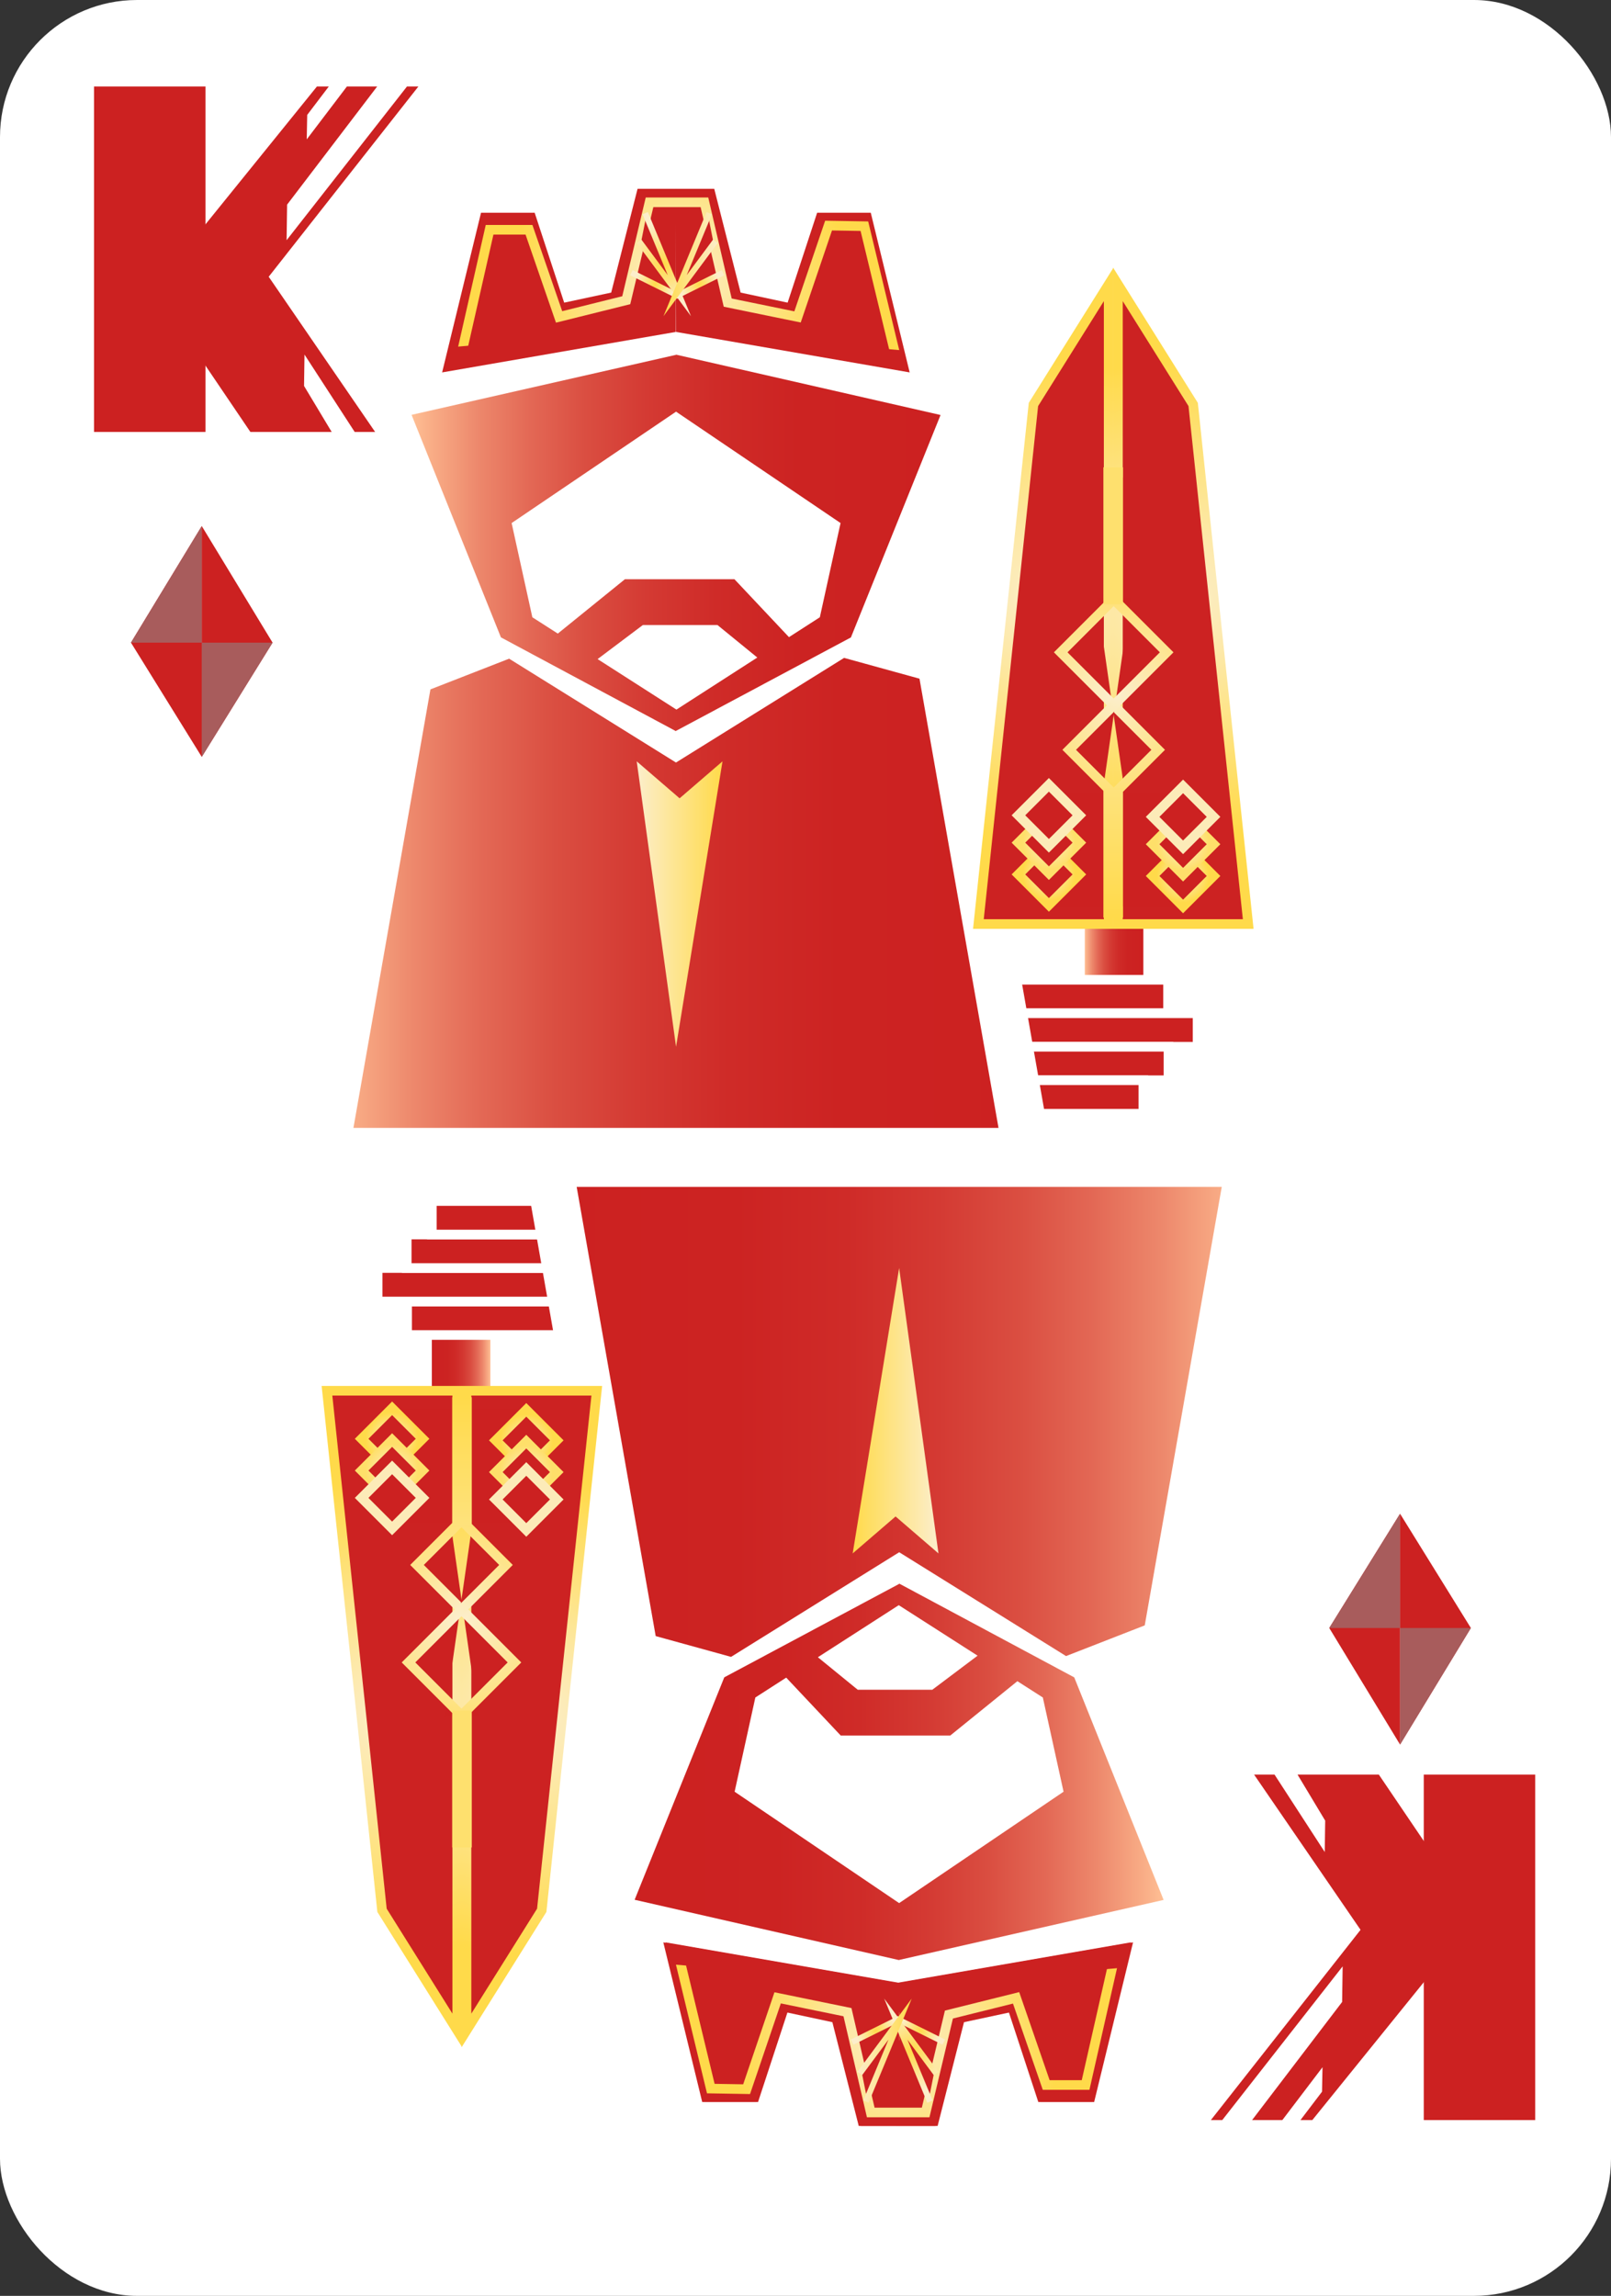 <?xml version="1.0" encoding="UTF-8"?>
<svg id="Layer_2" data-name="Layer 2" xmlns="http://www.w3.org/2000/svg" width="837.007" height="1192.499" xmlns:xlink="http://www.w3.org/1999/xlink" viewBox="0 0 837.007 1192.499">
  <rect x="0" y="0" width="837.007" height="1192.499" fill="#333333" stroke="none"/>
  <defs>
    <style>
      .cls-1 {
        stroke: url(#linear-gradient-7);
      }

      .cls-1, .cls-2, .cls-3, .cls-4, .cls-5, .cls-6, .cls-7, .cls-8, .cls-9, .cls-10, .cls-11, .cls-12, .cls-13, .cls-14, .cls-15, .cls-16, .cls-17, .cls-18, .cls-19, .cls-20, .cls-21, .cls-22, .cls-23, .cls-24, .cls-25, .cls-26, .cls-27, .cls-28, .cls-29, .cls-30, .cls-31, .cls-32, .cls-33, .cls-34, .cls-35 {
        stroke-miterlimit: 10;
      }

      .cls-1, .cls-3, .cls-6, .cls-7, .cls-8, .cls-9, .cls-10, .cls-11, .cls-12, .cls-13, .cls-14, .cls-15, .cls-16, .cls-17, .cls-18, .cls-19, .cls-20, .cls-21, .cls-22, .cls-23, .cls-24, .cls-25, .cls-26, .cls-27, .cls-28, .cls-29, .cls-30, .cls-31, .cls-32, .cls-33, .cls-34, .cls-35 {
        stroke-linecap: square;
      }

      .cls-1, .cls-3, .cls-6, .cls-12, .cls-24, .cls-27, .cls-28, .cls-30, .cls-31, .cls-32, .cls-33, .cls-34 {
        stroke-width: 3px;
      }

      .cls-2, .cls-36, .cls-3, .cls-6, .cls-7, .cls-8, .cls-9, .cls-12, .cls-15, .cls-16, .cls-17, .cls-18, .cls-19, .cls-20, .cls-21, .cls-22, .cls-23, .cls-24, .cls-29 {
        fill: #cc2121;
      }

      .cls-2, .cls-4, .cls-5 {
        stroke: #fff;
      }

      .cls-2, .cls-7, .cls-8, .cls-9, .cls-10, .cls-11, .cls-13, .cls-14, .cls-15, .cls-16, .cls-17, .cls-18, .cls-19, .cls-20, .cls-21, .cls-22, .cls-23, .cls-25, .cls-26, .cls-29, .cls-35 {
        stroke-width: 5px;
      }

      .cls-37 {
        fill: url(#linear-gradient);
      }

      .cls-38 {
        fill: #fee06e;
      }

      .cls-39 {
        fill: #fff;
      }

      .cls-40 {
        fill: #a85c5c;
      }

      .cls-41, .cls-10, .cls-11, .cls-13, .cls-14 {
        fill: #c22;
      }

      .cls-3 {
        stroke: url(#radial-gradient-3);
      }

      .cls-4 {
        fill: url(#linear-gradient-2);
      }

      .cls-4, .cls-5 {
        stroke-width: 25px;
      }

      .cls-5 {
        fill: url(#linear-gradient-9);
      }

      .cls-6 {
        stroke: url(#radial-gradient-19);
      }

      .cls-7 {
        stroke: url(#radial-gradient-8);
      }

      .cls-8 {
        stroke: url(#radial-gradient-9);
      }

      .cls-9 {
        stroke: url(#radial-gradient-7);
      }

      .cls-10 {
        stroke: url(#radial-gradient-6);
      }

      .cls-11 {
        stroke: url(#radial-gradient-5);
      }

      .cls-12 {
        stroke: url(#linear-gradient-10);
      }

      .cls-13 {
        stroke: url(#radial-gradient-22);
      }

      .cls-14 {
        stroke: url(#radial-gradient-21);
      }

      .cls-15 {
        stroke: url(#radial-gradient-11);
      }

      .cls-16 {
        stroke: url(#radial-gradient-10);
      }

      .cls-17 {
        stroke: url(#radial-gradient-12);
      }

      .cls-18 {
        stroke: url(#radial-gradient-24);
      }

      .cls-19 {
        stroke: url(#radial-gradient-23);
      }

      .cls-20 {
        stroke: url(#radial-gradient-28);
      }

      .cls-21 {
        stroke: url(#radial-gradient-25);
      }

      .cls-22 {
        stroke: url(#radial-gradient-27);
      }

      .cls-23 {
        stroke: url(#radial-gradient-26);
      }

      .cls-24 {
        stroke: url(#linear-gradient-3);
      }

      .cls-42 {
        fill: url(#linear-gradient-8);
      }

      .cls-43 {
        fill: url(#linear-gradient-4);
      }

      .cls-44 {
        fill: url(#linear-gradient-6);
      }

      .cls-45 {
        fill: url(#linear-gradient-5);
      }

      .cls-25 {
        stroke: url(#radial-gradient-17);
      }

      .cls-25, .cls-26, .cls-35 {
        fill: none;
      }

      .cls-26 {
        stroke: url(#radial-gradient-13);
      }

      .cls-27 {
        stroke: url(#radial-gradient-4);
      }

      .cls-28 {
        stroke: url(#radial-gradient-2);
      }

      .cls-46 {
        fill: url(#linear-gradient-13);
      }

      .cls-47 {
        fill: url(#linear-gradient-12);
      }

      .cls-48 {
        fill: url(#linear-gradient-11);
      }

      .cls-29 {
        stroke: #fcebb8;
      }

      .cls-30 {
        stroke: url(#radial-gradient-14);
      }

      .cls-31 {
        stroke: url(#radial-gradient-18);
      }

      .cls-32 {
        stroke: url(#radial-gradient-15);
      }

      .cls-33 {
        stroke: url(#radial-gradient-16);
      }

      .cls-34 {
        stroke: url(#radial-gradient-20);
      }

      .cls-35 {
        stroke: url(#radial-gradient);
      }
    </style>
    <symbol id="Diamond" viewBox="0 0 163.136 265.858">
      <g>
        <polyline class="cls-36" points="81.568 265.858 0 134.255 81.568 0"/>
        <polyline class="cls-36" points="81.568 0 163.136 134.255 81.568 265.858"/>
        <polygon class="cls-40" points="81.568 0 81.568 134.255 0 134.255 81.568 0"/>
        <polygon class="cls-40" points="81.568 134.255 81.568 265.858 163.136 134.255 81.568 134.255"/>
      </g>
    </symbol>
    <symbol id="Red_K" data-name="Red K" viewBox="0 0 168.515 179.434">
      <g>
        <rect class="cls-36" y="0" width="57.9" height="179.434"/>
        <polygon class="cls-36" points="109.114 155.528 109.35 139.232 135.433 179.434 146.053 179.434 70.869 69.832 38.311 116.038 81.239 179.434 123.478 179.434 109.114 155.528"/>
        <polygon class="cls-36" points="162.587 0 100.05 79.837 100.317 61.351 147.102 0 131.376 0 110.514 27.451 110.757 14.748 121.965 0 115.8 0 50.986 80.14 50.986 149.336 77.192 116.038 168.515 0 162.587 0"/>
      </g>
    </symbol>
    <linearGradient id="linear-gradient" x1="409.751" y1="426.748" x2="440.182" y2="426.748" gradientUnits="userSpaceOnUse">
      <stop offset="0" stop-color="#ffbf94"/>
      <stop offset=".035" stop-color="#f9ae87"/>
      <stop offset=".126" stop-color="#ed886c"/>
      <stop offset=".224" stop-color="#e36855"/>
      <stop offset=".329" stop-color="#da4e41"/>
      <stop offset=".444" stop-color="#d43a33"/>
      <stop offset=".575" stop-color="#cf2b28"/>
      <stop offset=".734" stop-color="#cc2322"/>
      <stop offset="1" stop-color="#cc2121"/>
    </linearGradient>
    <linearGradient id="linear-gradient-2" x1="14.887" y1="365.2" x2="379.825" y2="365.2" xlink:href="#linear-gradient"/>
    <radialGradient id="radial-gradient" cx="199.133" cy="46.879" fx="199.133" fy="46.879" r="86.827" gradientUnits="userSpaceOnUse">
      <stop offset="0" stop-color="#fceecb"/>
      <stop offset="1" stop-color="#ffda4a"/>
    </radialGradient>
    <radialGradient id="radial-gradient-2" cx="186.471" cy="49.64" fx="186.471" fy="49.64" r="10.545" gradientUnits="userSpaceOnUse">
      <stop offset="0" stop-color="#ffda4a"/>
      <stop offset="1" stop-color="#fceecb"/>
    </radialGradient>
    <radialGradient id="radial-gradient-3" cx="7903.684" cy="-7874.423" fx="7903.684" fy="-7874.423" r="21.566" gradientTransform="translate(8094.75 7913.538) rotate(-180) scale(1 -1)" xlink:href="#radial-gradient-2"/>
    <radialGradient id="radial-gradient-4" cx="209.542" cy="49.64" fx="209.542" fy="49.64" r="10.545" xlink:href="#radial-gradient-2"/>
    <linearGradient id="linear-gradient-3" x1="190.853" y1="39.115" x2="219.041" y2="39.115" gradientUnits="userSpaceOnUse">
      <stop offset="0" stop-color="#ffda4a"/>
      <stop offset="1" stop-color="#fceecb"/>
    </linearGradient>
    <radialGradient id="radial-gradient-5" cx="388.184" cy="212.657" fx="388.184" fy="212.657" r="124.13" xlink:href="#radial-gradient"/>
    <radialGradient id="radial-gradient-6" cx="460.962" cy="212.657" fx="460.962" fy="212.657" r="124.13" xlink:href="#radial-gradient"/>
    <radialGradient id="radial-gradient-7" cx="422.567" cy="263.274" fx="422.567" fy="263.274" r="77.298" xlink:href="#radial-gradient"/>
    <radialGradient id="radial-gradient-8" cx="15606.666" cy="263.274" fx="15606.666" fy="263.274" r="77.298" gradientTransform="translate(16033.647) rotate(-180) scale(1 -1)" xlink:href="#radial-gradient"/>
    <linearGradient id="linear-gradient-4" x1="424.516" y1="378.529" x2="424.516" y2="311.911" gradientUnits="userSpaceOnUse">
      <stop offset="0" stop-color="#ffda4a"/>
      <stop offset="1" stop-color="#fee27c"/>
    </linearGradient>
    <radialGradient id="radial-gradient-9" cx="-3285.219" cy="8218.303" fx="-3285.219" fy="8218.303" r="13.695" gradientTransform="translate(8525.329 -3132.104) rotate(45)" xlink:href="#radial-gradient"/>
    <radialGradient id="radial-gradient-10" cx="-3296.883" cy="8206.64" fx="-3296.883" fy="8206.64" r="13.695" gradientTransform="translate(8525.329 -3132.104) rotate(45)" gradientUnits="userSpaceOnUse">
      <stop offset="0" stop-color="#fceecb"/>
      <stop offset="1" stop-color="#fedf6a"/>
    </radialGradient>
    <radialGradient id="radial-gradient-11" cx="-3235.353" cy="8169.581" fx="-3235.353" fy="8169.581" r="13.695" gradientTransform="translate(8525.329 -3132.104) rotate(45)" xlink:href="#radial-gradient"/>
    <radialGradient id="radial-gradient-12" cx="-3247.016" cy="8157.918" fx="-3247.016" fy="8157.918" r="13.695" xlink:href="#radial-gradient-10"/>
    <linearGradient id="linear-gradient-5" x1="59.976" y1="183.932" x2="334.815" y2="183.932" xlink:href="#linear-gradient"/>
    <linearGradient id="linear-gradient-6" x1="176.958" y1="371.5" x2="221.529" y2="371.5" gradientUnits="userSpaceOnUse">
      <stop offset="0" stop-color="#fceecb"/>
      <stop offset="1" stop-color="#ffda4a"/>
    </linearGradient>
    <radialGradient id="radial-gradient-13" cx="15234.595" cy="16267.895" fx="15234.595" fy="16267.895" r="86.827" gradientTransform="translate(15545.013 17227.184) rotate(-180)" xlink:href="#radial-gradient"/>
    <radialGradient id="radial-gradient-14" cx="15221.933" cy="16270.656" fx="15221.933" fy="16270.656" r="10.545" gradientTransform="translate(15545.013 17227.184) rotate(-180)" xlink:href="#radial-gradient-2"/>
    <radialGradient id="radial-gradient-15" cx="-7131.778" cy="8346.592" fx="-7131.778" fy="8346.592" r="21.566" gradientTransform="translate(7450.263 9313.646) scale(1 -1)" xlink:href="#radial-gradient-2"/>
    <radialGradient id="radial-gradient-16" cx="15245.004" cy="16270.656" fx="15245.004" fy="16270.656" r="10.545" gradientTransform="translate(15545.013 17227.184) rotate(-180)" xlink:href="#radial-gradient-2"/>
    <linearGradient id="linear-gradient-7" x1="15226.315" y1="16260.13" x2="15254.503" y2="16260.13" gradientTransform="translate(15545.013 17227.184) rotate(-180)" xlink:href="#linear-gradient-3"/>
    <linearGradient id="linear-gradient-8" x1="15093.698" y1="19779.997" x2="15124.128" y2="19779.997" gradientTransform="translate(15194.639 20359.417) rotate(-180)" xlink:href="#linear-gradient"/>
    <linearGradient id="linear-gradient-9" x1="14698.833" y1="19718.449" x2="15063.772" y2="19718.449" gradientTransform="translate(15194.639 20359.417) rotate(-180)" xlink:href="#linear-gradient"/>
    <radialGradient id="radial-gradient-17" cx="14883.08" cy="19400.128" fx="14883.08" fy="19400.128" r="86.827" gradientTransform="translate(15194.639 20359.417) rotate(-180)" xlink:href="#radial-gradient"/>
    <radialGradient id="radial-gradient-18" cx="14870.417" cy="19402.889" fx="14870.417" fy="19402.889" r="10.545" gradientTransform="translate(15194.639 20359.417) rotate(-180)" xlink:href="#radial-gradient-2"/>
    <radialGradient id="radial-gradient-19" cx="-6780.262" cy="11478.826" fx="-6780.262" fy="11478.826" r="21.566" gradientTransform="translate(7099.889 12445.879) scale(1 -1)" xlink:href="#radial-gradient-2"/>
    <radialGradient id="radial-gradient-20" cx="14893.488" cy="19402.889" fx="14893.488" fy="19402.889" r="10.545" gradientTransform="translate(15194.639 20359.417) rotate(-180)" xlink:href="#radial-gradient-2"/>
    <linearGradient id="linear-gradient-10" x1="14874.799" y1="19392.364" x2="14902.988" y2="19392.364" gradientTransform="translate(15194.639 20359.417) rotate(-180)" xlink:href="#linear-gradient-3"/>
    <radialGradient id="radial-gradient-21" cx="15072.13" cy="19565.906" fx="15072.13" fy="19565.906" r="124.13" gradientTransform="translate(15194.639 20359.417) rotate(-180)" xlink:href="#radial-gradient"/>
    <radialGradient id="radial-gradient-22" cx="15144.908" cy="19565.906" fx="15144.908" fy="19565.906" r="124.13" gradientTransform="translate(15194.639 20359.417) rotate(-180)" xlink:href="#radial-gradient"/>
    <radialGradient id="radial-gradient-23" cx="15106.513" cy="19616.522" fx="15106.513" fy="19616.522" r="77.298" gradientTransform="translate(15194.639 20359.417) rotate(-180)" xlink:href="#radial-gradient"/>
    <radialGradient id="radial-gradient-24" cx="922.72" cy="19616.522" fx="922.72" fy="19616.522" r="77.298" gradientTransform="translate(-839.009 20359.417) scale(1 -1)" xlink:href="#radial-gradient"/>
    <linearGradient id="linear-gradient-11" x1="15108.462" y1="19731.778" x2="15108.462" y2="19665.16" gradientTransform="translate(15194.639 20359.417) rotate(-180)" xlink:href="#linear-gradient-4"/>
    <radialGradient id="radial-gradient-25" cx="20782.713" cy="11519.999" fx="20782.713" fy="11519.999" r="13.695" gradientTransform="translate(6669.31 23491.521) rotate(-135)" xlink:href="#radial-gradient"/>
    <radialGradient id="radial-gradient-26" cx="20771.049" cy="11508.335" fx="20771.049" fy="11508.335" r="13.695" gradientTransform="translate(6669.31 23491.521) rotate(-135)" xlink:href="#radial-gradient-10"/>
    <radialGradient id="radial-gradient-27" cx="20832.579" cy="11471.277" fx="20832.579" fy="11471.277" r="13.695" gradientTransform="translate(6669.31 23491.521) rotate(-135)" xlink:href="#radial-gradient"/>
    <radialGradient id="radial-gradient-28" cx="20820.915" cy="11459.613" fx="20820.915" fy="11459.613" r="13.695" gradientTransform="translate(6669.31 23491.521) rotate(-135)" xlink:href="#radial-gradient-10"/>
    <linearGradient id="linear-gradient-12" x1="14743.922" y1="19537.181" x2="15018.762" y2="19537.181" gradientTransform="translate(15194.639 20359.417) rotate(-180)" xlink:href="#linear-gradient"/>
    <linearGradient id="linear-gradient-13" x1="14860.904" y1="19724.749" x2="14905.475" y2="19724.749" gradientTransform="translate(15194.639 20359.417) rotate(-180)" xlink:href="#linear-gradient-6"/>
    <symbol id="Red_King" data-name="Red King" viewBox="0 0 510.692 1006.168">
      <g>
        <g>
          <rect class="cls-37" x="409.751" y="383.498" width="30.431" height="86.501"/>
          <rect class="cls-2" x="371.367" y="410.827" width="81.657" height="17.398"/>
          <rect class="cls-2" x="371.367" y="428.225" width="96.98" height="17.398"/>
          <rect class="cls-2" x="328.155" y="445.623" width="125.083" height="17.398"/>
          <rect class="cls-2" x="315.099" y="463.021" width="125.083" height="17.398"/>
          <polygon class="cls-36" points="75.859 95.36 96.067 12.438 123.94 12.438 139.27 59.125 163.691 53.899 177.394 0 197.392 0 197.241 74.335 75.859 95.36"/>
          <polygon class="cls-36" points="318.774 95.36 298.566 12.438 270.693 12.438 255.363 59.125 230.941 53.899 217.239 0 197.241 0 197.392 74.335 318.774 95.36"/>
          <polygon class="cls-4" points="282.757 230.137 282.757 230.137 197.356 283.271 111.955 230.137 58.687 250.91 14.887 500.263 196.89 500.263 197.823 500.263 379.825 500.263 334.815 244.486 282.757 230.137"/>
          <polyline class="cls-35" points="311.366 86.234 295.243 19.411 276.638 19.101 260.515 66.541 224.236 59.1 212.143 7.008 183.617 7.008 171.524 57.859 136.626 66.541 120.982 21.271 100.518 21.271 86.874 81.425"/>
          <line class="cls-28" x1="197.392" y1="55.058" x2="175.549" y2="44.222"/>
          <polyline class="cls-3" points="181.947 14.028 199.12 55.498 179.07 28.456"/>
          <line class="cls-27" x1="198.621" y1="55.058" x2="220.463" y2="44.222"/>
          <polyline class="cls-24" points="214.065 14.028 196.892 55.498 216.943 28.456"/>
          <polygon class="cls-11" points="422.165 49.64 383.08 112.009 354.482 381.871 422.165 381.871 422.165 49.64"/>
          <polygon class="cls-10" points="426.981 49.64 466.065 112.009 494.664 381.871 426.981 381.871 426.981 49.64"/>
          <polygon class="cls-36" points="314.742 83.891 316.988 90.958 290.891 86.153 286.848 81.466 314.742 83.891"/>
          <polygon class="cls-36" points="82.069 82.131 79.823 89.198 105.921 84.394 109.964 79.707 82.069 82.131"/>
          <polyline class="cls-9" points="437.942 365.2 402.313 336.964 447.886 291.391 397.248 240.752 442.667 195.333 408.704 161.37"/>
          <polyline class="cls-7" points="411.606 365.2 447.235 336.964 401.662 291.391 452.3 240.752 406.881 195.333 440.844 161.37"/>
          <rect class="cls-36" x="387.072" y="313.208" width="79.233" height="59.546"/>
          <rect class="cls-41" x="395.336" y="149.881" width="55.657" height="62.706"/>
          <rect class="cls-38" x="419.425" y="144.66" width="10.181" height="71.096"/>
          <rect class="cls-43" x="419.425" y="311.911" width="10.181" height="66.618"/>
          <polygon class="cls-8" points="391.11 371.945 375.278 356.113 391.11 340.281 406.942 356.113 391.11 371.945"/>
          <polygon class="cls-16" points="391.11 355.451 375.278 339.619 391.11 323.787 406.942 339.619 391.11 355.451"/>
          <polygon class="cls-29" points="391.11 341.238 375.278 325.406 391.11 309.575 406.942 325.406 391.11 341.238"/>
          <polygon class="cls-15" points="460.822 372.754 444.991 356.922 460.822 341.09 476.654 356.922 460.822 372.754"/>
          <polygon class="cls-17" points="460.822 356.26 444.991 340.428 460.822 324.596 476.654 340.428 460.822 356.26"/>
          <polygon class="cls-29" points="460.822 342.047 444.991 326.215 460.822 310.384 476.654 326.215 460.822 342.047"/>
          <polygon class="cls-45" points="334.815 117.482 197.472 86.153 197.356 86.234 59.976 117.401 106.409 232.984 197.356 281.71 197.356 281.567 288.246 233.011 334.815 117.482"/>
          <polygon class="cls-44" points="176.958 297.377 197.392 445.623 221.529 297.377 199.243 316.577 176.958 297.377"/>
          <polygon class="cls-36" points="433.692 910.808 413.483 993.731 385.611 993.731 370.28 947.043 345.859 952.27 332.157 1006.168 312.159 1006.168 312.31 931.833 433.692 910.808"/>
          <polygon class="cls-36" points="190.777 910.808 210.985 993.731 238.858 993.731 254.188 947.043 278.609 952.27 292.311 1006.168 312.31 1006.168 312.159 931.833 190.777 910.808"/>
          <polyline class="cls-26" points="198.184 919.934 214.308 986.758 232.912 987.068 249.036 939.627 285.314 947.068 297.407 999.16 325.934 999.16 338.027 948.309 372.925 939.627 388.568 984.897 409.033 984.897 422.676 924.743"/>
          <line class="cls-30" x1="312.159" y1="951.111" x2="334.001" y2="961.946"/>
          <polyline class="cls-32" points="327.603 992.14 310.43 950.67 330.481 977.712"/>
          <line class="cls-33" x1="310.93" y1="951.111" x2="289.087" y2="961.946"/>
          <polyline class="cls-1" points="295.486 992.14 312.659 950.67 292.608 977.712"/>
          <polygon class="cls-36" points="194.808 922.278 192.562 915.21 218.66 920.015 222.703 924.702 194.808 922.278"/>
          <polygon class="cls-36" points="427.481 924.037 429.728 916.97 403.63 921.774 399.587 926.462 427.481 924.037"/>
          <g>
            <polygon class="cls-39" points="218.901 226.566 180.158 226.566 156.636 244.263 197.589 270.499 239.608 243.455 218.901 226.566"/>
            <polygon class="cls-39" points="197.392 115.745 111.963 173.606 122.728 222.542 135.957 231.017 170.841 202.775 227.728 202.775 256.061 232.866 272.102 222.542 282.868 173.606 197.392 115.745"/>
          </g>
        </g>
        <polygon class="cls-42" points="70.51 536.17 100.941 536.17 100.941 622.671 70.51 622.671 70.51 536.17"/>
        <polygon class="cls-2" points="57.668 577.943 139.325 577.943 139.325 595.341 57.668 595.341 57.668 577.943"/>
        <polygon class="cls-2" points="42.345 560.545 139.325 560.545 139.325 577.943 42.345 577.943 42.345 560.545"/>
        <polygon class="cls-2" points="57.454 543.147 182.537 543.147 182.537 560.545 57.454 560.545 57.454 543.147"/>
        <polygon class="cls-2" points="70.51 525.749 195.594 525.749 195.594 543.147 70.51 543.147 70.51 525.749"/>
        <polygon class="cls-36" points="434.833 910.808 414.625 993.731 386.752 993.731 371.422 947.043 347.001 952.27 333.298 1006.168 313.3 1006.168 313.451 931.833 434.833 910.808"/>
        <polygon class="cls-36" points="191.918 910.808 212.126 993.731 239.999 993.731 255.329 947.043 279.751 952.27 293.453 1006.168 313.451 1006.168 313.3 931.833 191.918 910.808"/>
        <polygon class="cls-5" points="227.935 776.031 227.935 776.031 313.336 722.897 398.737 776.031 452.005 755.259 495.805 505.905 313.803 505.905 312.869 505.905 130.867 505.905 175.877 761.683 227.935 776.031"/>
        <polyline class="cls-25" points="199.326 919.934 215.45 986.758 234.054 987.068 250.178 939.627 286.456 947.068 298.549 999.16 327.075 999.16 339.168 948.309 374.067 939.627 389.71 984.897 410.175 984.897 423.818 924.743"/>
        <line class="cls-31" x1="313.3" y1="951.111" x2="335.143" y2="961.946"/>
        <polyline class="cls-6" points="328.745 992.14 311.572 950.67 331.623 977.712"/>
        <line class="cls-34" x1="312.072" y1="951.111" x2="290.229" y2="961.946"/>
        <polyline class="cls-12" points="296.627 992.14 313.8 950.67 293.749 977.712"/>
        <polygon class="cls-14" points="88.528 956.528 127.612 894.16 156.21 624.297 88.528 624.297 88.528 956.528"/>
        <polygon class="cls-13" points="83.711 956.528 44.627 894.16 16.029 624.297 83.711 624.297 83.711 956.528"/>
        <polygon class="cls-36" points="195.95 922.278 193.704 915.21 219.801 920.015 223.844 924.702 195.95 922.278"/>
        <polygon class="cls-36" points="428.623 924.037 430.869 916.97 404.772 921.774 400.729 926.462 428.623 924.037"/>
        <polyline class="cls-19" points="72.75 640.968 108.379 669.205 62.806 714.778 113.444 765.416 68.025 810.835 101.988 844.798"/>
        <polyline class="cls-18" points="99.086 640.968 63.457 669.205 109.03 714.778 58.392 765.416 103.811 810.835 69.848 844.798"/>
        <polygon class="cls-36" points="44.387 633.414 123.62 633.414 123.62 692.96 44.387 692.96 44.387 633.414"/>
        <polygon class="cls-41" points="59.699 793.581 115.356 793.581 115.356 856.287 59.699 856.287 59.699 793.581"/>
        <polygon class="cls-38" points="81.086 790.413 91.267 790.413 91.267 861.508 81.086 861.508 81.086 790.413"/>
        <polygon class="cls-48" points="81.086 627.64 91.267 627.64 91.267 694.257 81.086 694.257 81.086 627.64"/>
        <polygon class="cls-21" points="119.582 634.223 135.414 650.055 119.582 665.887 103.75 650.055 119.582 634.223"/>
        <polygon class="cls-23" points="119.582 650.718 135.414 666.549 119.582 682.381 103.75 666.549 119.582 650.718"/>
        <polygon class="cls-29" points="119.582 664.93 135.414 680.762 119.582 696.594 103.75 680.762 119.582 664.93"/>
        <polygon class="cls-22" points="49.87 633.414 65.701 649.246 49.87 665.078 34.038 649.246 49.87 633.414"/>
        <polygon class="cls-20" points="49.87 649.909 65.701 665.741 49.87 681.572 34.038 665.741 49.87 649.909"/>
        <polygon class="cls-29" points="49.87 664.121 65.701 679.953 49.87 695.785 34.038 679.953 49.87 664.121"/>
        <polygon class="cls-47" points="175.877 888.686 313.221 920.015 313.336 919.934 450.716 888.767 404.284 773.184 313.336 724.458 313.336 724.601 222.446 773.158 175.877 888.686"/>
        <polygon class="cls-46" points="333.735 708.792 313.3 560.545 289.163 708.792 311.449 689.592 333.735 708.792"/>
        <g>
          <polygon class="cls-39" points="291.792 779.602 330.534 779.602 354.057 761.905 313.103 735.669 271.084 762.713 291.792 779.602"/>
          <polygon class="cls-39" points="313.3 890.423 398.73 832.562 387.964 783.626 374.735 775.152 339.852 803.393 282.964 803.393 254.632 773.302 238.59 783.626 227.824 832.562 313.3 890.423"/>
        </g>
      </g>
    </symbol>
  </defs>
  <g id="Layer_5" data-name="Layer 5">
    <rect class="cls-39" width="837.007" height="1192.499" rx="71.196" ry="71.196"/>
    <use width="163.136" height="265.858" transform="translate(68.04 273.241) scale(.451)" xlink:href="#Diamond"/>
    <use width="163.136" height="265.858" transform="translate(764.201 906.152) rotate(-180) scale(.451)" xlink:href="#Diamond"/>
    <use width="510.692" height="1006.168" transform="translate(153.853 98.074)" xlink:href="#Red_King"/>
    <use width="168.515" height="179.434" transform="translate(48.855 44.934)" xlink:href="#Red_K"/>
    <use width="168.515" height="179.434" transform="translate(797.63 1101.189) rotate(-180)" xlink:href="#Red_K"/>
  </g>
</svg>
